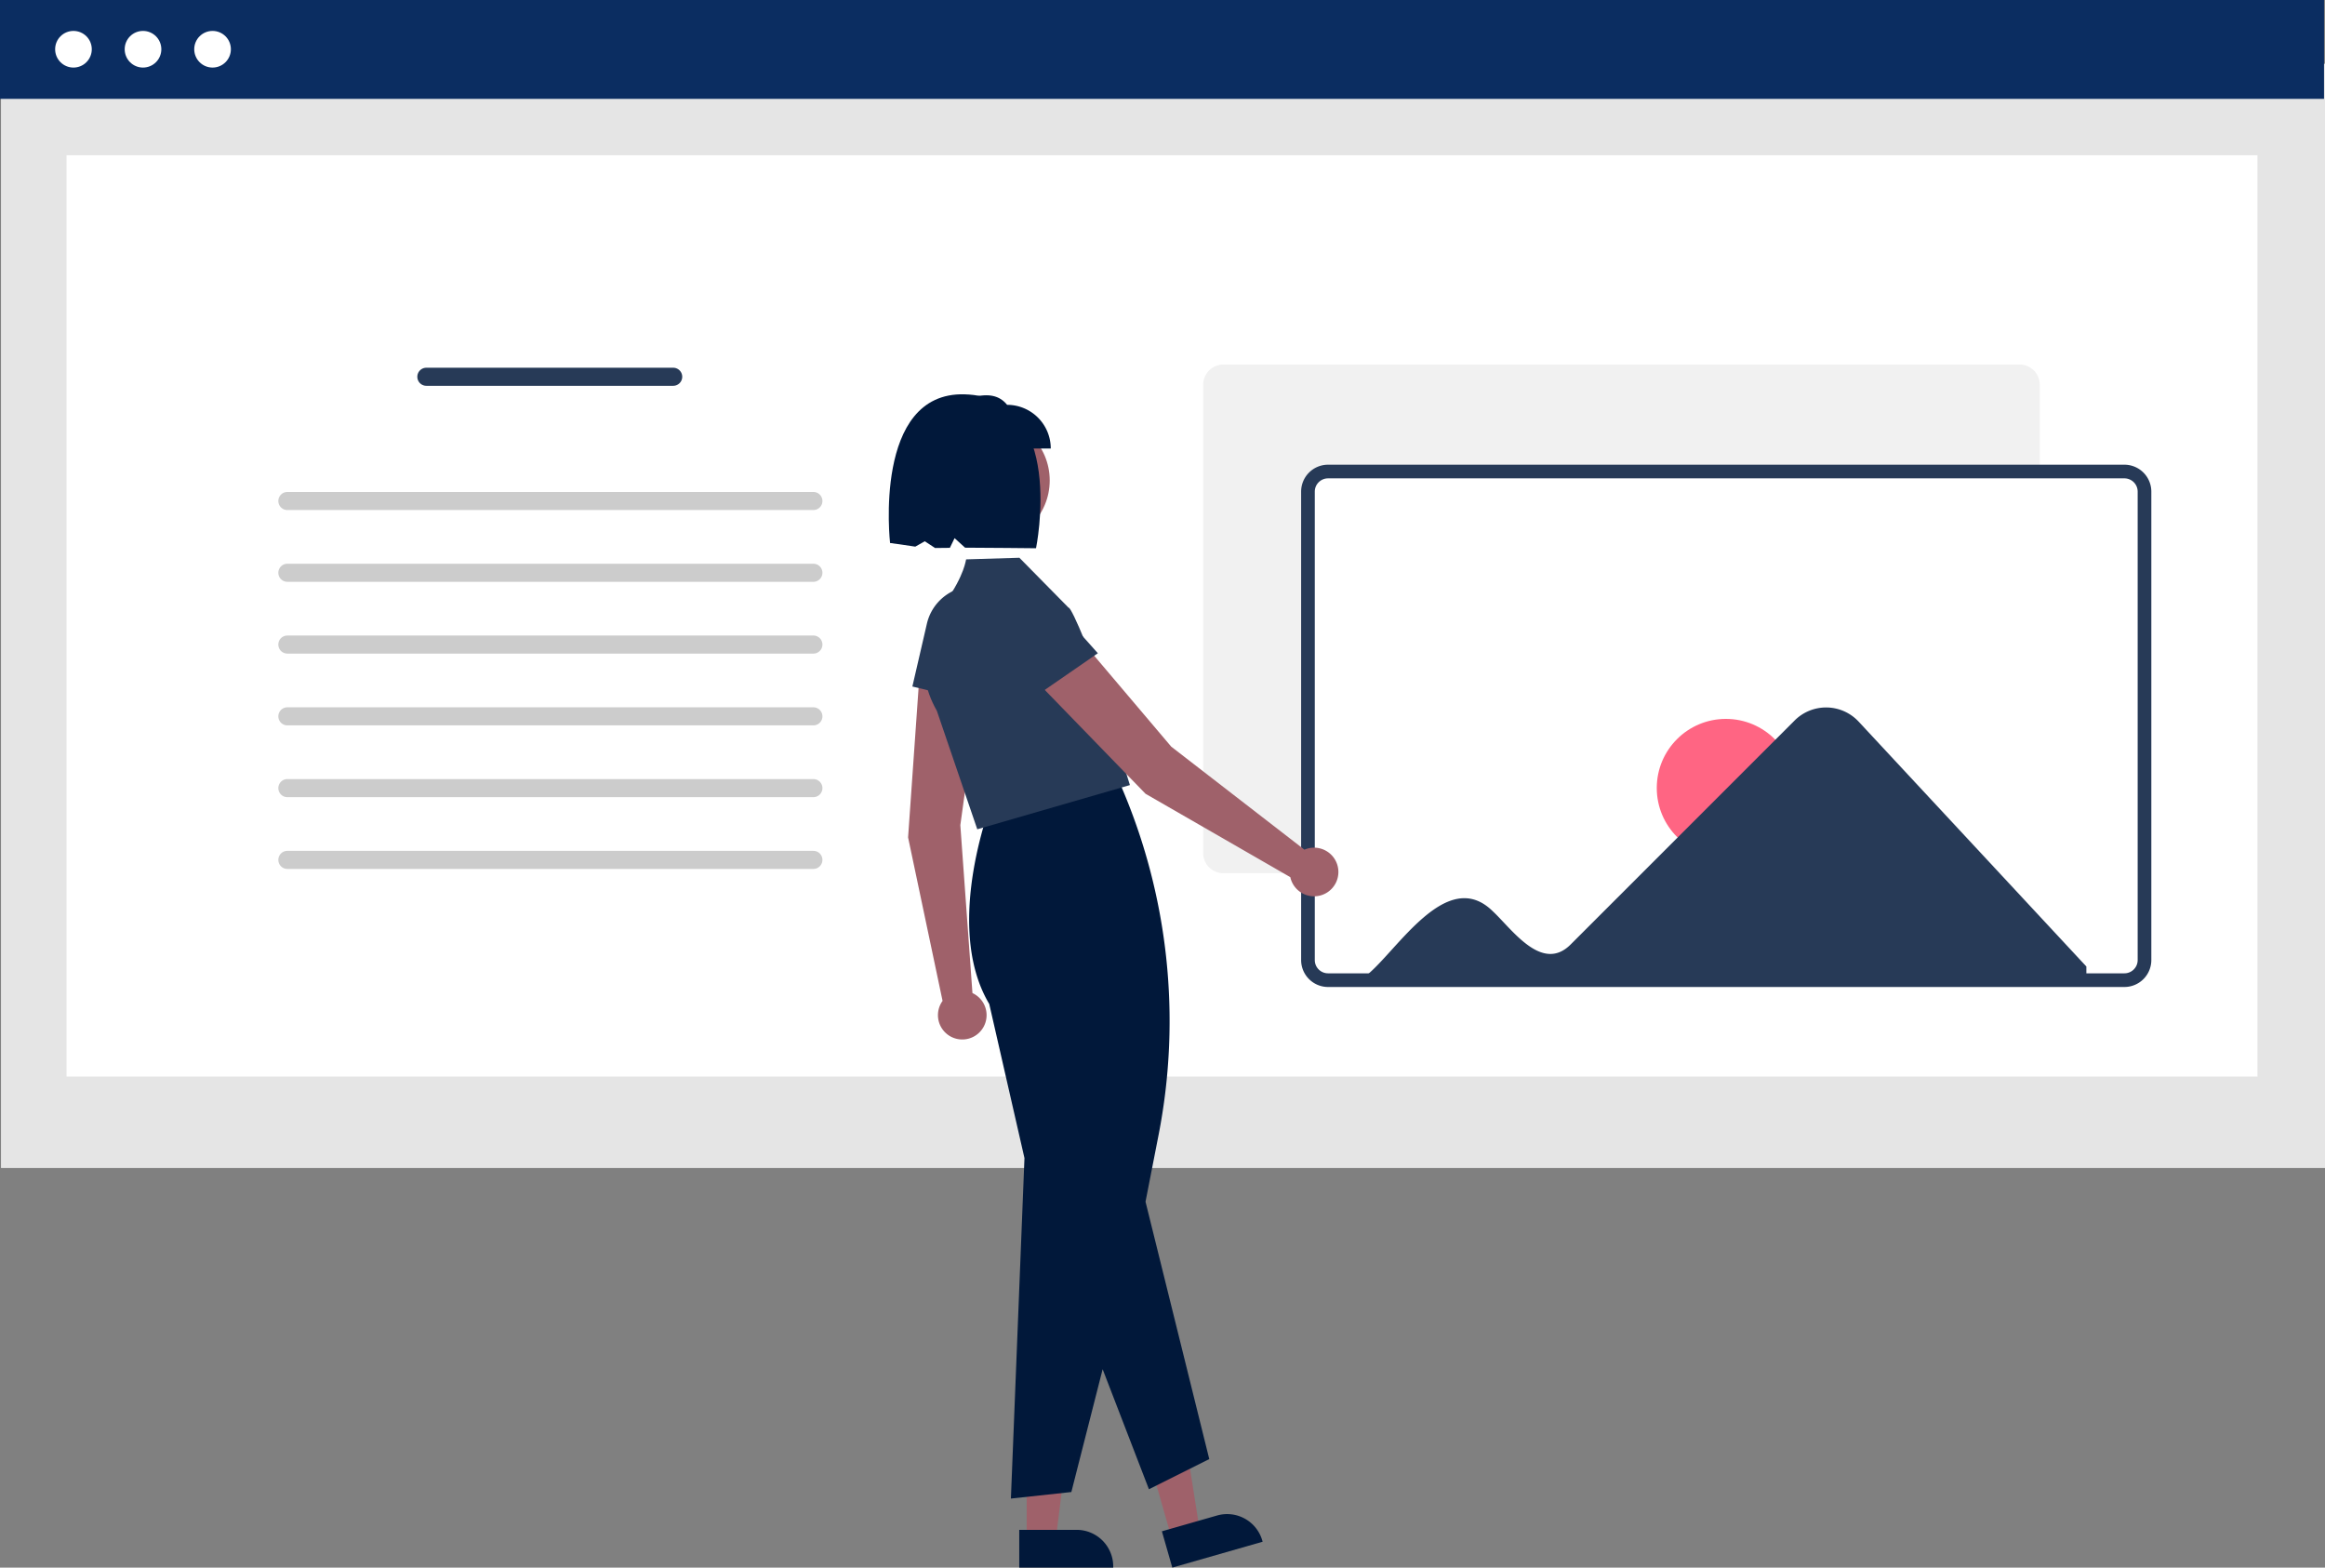 <svg id="web-development" xmlns="http://www.w3.org/2000/svg" width="610" height="411.281" viewBox="0 0 610 411.281">
  <rect x="0" y="0" width="610" height="411.281" fill="#808080" stroke="none"/>
  <rect id="Rectangle_62" data-name="Rectangle 62" width="609.74" height="289.701" transform="translate(0.26 16.738)" fill="#e5e5e5"/>
  <rect id="Rectangle_75" data-name="Rectangle 75" width="574.824" height="241.707" transform="translate(17.458 40.735)" fill="#fff"/>
  <rect id="Rectangle_80" data-name="Rectangle 80" width="609.74" height="25.937" fill="#0b2d61"/>
  <circle id="Ellipse_90" data-name="Ellipse 90" cx="4.807" cy="4.807" r="4.807" transform="translate(14.467 8.113)" fill="#fff"/>
  <circle id="Ellipse_91" data-name="Ellipse 91" cx="4.807" cy="4.807" r="4.807" transform="translate(32.714 8.113)" fill="#fff"/>
  <circle id="Ellipse_92" data-name="Ellipse 92" cx="4.807" cy="4.807" r="4.807" transform="translate(50.961 8.113)" fill="#fff"/>
  <path id="Path_680" data-name="Path 680" d="M332.013,298.519a2.37,2.37,0,0,0,0,4.74h64.759a2.37,2.37,0,0,0,0-4.74Z" transform="translate(-220.15 -202.039)" fill="#273a57"/>
  <path id="Path_680-2" data-name="Path 680" d="M281.513,343.519a2.37,2.37,0,0,0,0,4.74H419.522a2.37,2.37,0,0,0,0-4.74Z" transform="translate(-206.117 -214.445)" fill="#ccc"/>
  <path id="Path_680-3" data-name="Path 680" d="M281.513,369.519a2.37,2.37,0,0,0,0,4.74H419.522a2.37,2.37,0,0,0,0-4.74Z" transform="translate(-206.117 -221.613)" fill="#ccc"/>
  <path id="Path_680-4" data-name="Path 680" d="M281.513,395.519a2.37,2.37,0,0,0,0,4.74H419.522a2.37,2.37,0,1,0,0-4.74Z" transform="translate(-206.117 -228.781)" fill="#ccc"/>
  <path id="Path_680-5" data-name="Path 680" d="M281.513,421.519a2.37,2.37,0,0,0,0,4.74H419.522a2.37,2.37,0,0,0,0-4.74Z" transform="translate(-206.117 -235.949)" fill="#ccc"/>
  <path id="Path_680-6" data-name="Path 680" d="M281.513,447.519a2.37,2.37,0,0,0,0,4.74H419.522a2.37,2.37,0,0,0,0-4.74Z" transform="translate(-206.117 -243.117)" fill="#ccc"/>
  <path id="Path_680-7" data-name="Path 680" d="M281.513,473.519a2.37,2.37,0,0,0,0,4.74H419.522a2.37,2.37,0,0,0,0-4.74Z" transform="translate(-206.117 -250.285)" fill="#ccc"/>
  <path id="Path_3241" data-name="Path 3241" d="M829.007,430.9H620.063a5.273,5.273,0,0,1-5.268-5.268V302.723a5.273,5.273,0,0,1,5.268-5.268H829.007a5.273,5.273,0,0,1,5.268,5.268V425.632A5.273,5.273,0,0,1,829.007,430.9Z" transform="translate(-299.117 -201.803)" fill="#f1f1f1"/>
  <path id="Path_3242" data-name="Path 3242" d="M866.907,469.661H657.962a5.273,5.273,0,0,1-5.268-5.268V341.485a5.273,5.273,0,0,1,5.268-5.267H866.907a5.273,5.273,0,0,1,5.267,5.267V464.394a5.273,5.273,0,0,1-5.267,5.267Z" transform="translate(-309.531 -212.506)" fill="#fff"/>
  <path id="Path_3243" data-name="Path 3243" d="M866.227,470.775H657.283a7.068,7.068,0,0,1-7.06-7.06V340.806a7.068,7.068,0,0,1,7.06-7.06H866.227a7.068,7.068,0,0,1,7.06,7.06V463.715A7.068,7.068,0,0,1,866.227,470.775ZM657.283,337.332a3.479,3.479,0,0,0-3.475,3.475V463.715a3.479,3.479,0,0,0,3.475,3.475H866.227a3.479,3.479,0,0,0,3.475-3.475V340.806a3.479,3.479,0,0,0-3.475-3.475Z" transform="translate(-308.852 -211.827)" fill="#273a57"/>
  <circle id="Ellipse_208" data-name="Ellipse 208" cx="18.131" cy="18.131" r="18.131" transform="translate(434.68 188.611)" fill="#ff6583"/>
  <path id="Path_3244" data-name="Path 3244" d="M802.911,425.306a11.676,11.676,0,0,0-16.7-.3l-58.8,58.8c-7.532,7.568-15.4-4.007-20.42-8.674-12.083-11.95-25.134,10.457-33.255,16.874H862.7V489.6Z" transform="translate(-315.311 -236.028)" fill="#273a57"/>
  <path id="Path_3245" data-name="Path 3245" d="M524.283,492.227l-3.18-44.061,5.71-41.289-16.218-1.1-3.2,45.61,9.047,42.891a6.38,6.38,0,1,0,7.841-2.055Z" transform="translate(-269.145 -231.678)" fill="#9f616a"/>
  <path id="Path_3246" data-name="Path 3246" d="M508.955,403.994l3.808-16.482a12.69,12.69,0,0,1,24.974,4.277l-2.1,18.624Z" transform="translate(-269.58 -223.877)" fill="#273a57"/>
  <path id="Path_3247" data-name="Path 3247" d="M371.9,546.424h7.645l3.637-29.491H371.9Z" transform="translate(-102.532 -142.555)" fill="#9f616a"/>
  <path id="Path_3248" data-name="Path 3248" d="M547.665,719.471h15.058a9.6,9.6,0,0,1,9.6,9.6v.312H547.665Z" transform="translate(-280.251 -318.098)" fill="#01183a"/>
  <path id="Path_3249" data-name="Path 3249" d="M421.347,545.334l7.35-2.105-4.623-29.353-10.848,3.108Z" transform="translate(-113.928 -141.715)" fill="#9f616a"/>
  <path id="Path_3250" data-name="Path 3250" d="M599.342,718.288l14.475-4.146h0a9.6,9.6,0,0,1,11.867,6.583l.086.3-23.7,6.789Z" transform="translate(-294.5 -316.532)" fill="#01183a"/>
  <path id="Path_3251" data-name="Path 3251" d="M540.505,636.657l3.557-89.334L534.825,506.9c-12.43-20.84.98-54.081,1.117-54.415l.05-.122.13-.018,32.514-4.405.457,1.048a155.7,155.7,0,0,1,10.115,92.48l-3.384,17.308L592.549,626.3l-15.829,7.914-12.145-31.493-8.21,32.222Z" transform="translate(-275.279 -243.492)" fill="#01183a"/>
  <path id="Path_3252" data-name="Path 3252" d="M527.147,438.637l-10.607-31.08c-6.594-11.613-2.412-21.922,2.259-28.526,5.043-7.131,5.346-11.13,5.413-11.174l.054-.036L538.2,367.4,551.1,380.5c.811-.317,7.664,16.571,7.083,17.421l9.008,29.12Z" transform="translate(-270.744 -221.065)" fill="#273a57"/>
  <path id="Path_3253" data-name="Path 3253" d="M623.031,450.75l-34.942-27.028-26.946-31.8-11.637,11.35,31.839,32.815,37.985,21.877a6.38,6.38,0,1,0,3.7-7.212Z" transform="translate(-280.797 -227.83)" fill="#9f616a"/>
  <path id="Path_3254" data-name="Path 3254" d="M540.382,410.611l-9.736-13.833a12.69,12.69,0,0,1,19.848-15.749l12.473,13.988Z" transform="translate(-274.926 -223.631)" fill="#273a57"/>
  <circle id="Ellipse_209" data-name="Ellipse 209" cx="16.549" cy="16.549" r="16.549" transform="translate(242.313 109.498)" fill="#9f616a"/>
  <path id="Path_3255" data-name="Path 3255" d="M549.08,322.462H522.8V311.007c5.768-2.291,11.412-4.24,14.824,0a11.455,11.455,0,0,1,11.455,11.455Z" transform="translate(-273.396 -204.795)" fill="#01183a"/>
  <path id="Path_3256" data-name="Path 3256" d="M520.271,308.165c-24.077-.658-19.517,39.008-19.517,39.008s4.542.6,6.615.954l2.5-1.41,2.693,1.767c1.237.006,2.536-.018,3.883-.043l1.235-2.542,2.753,2.5c5.012.007,18.614.146,18.614.146S547.248,308.9,520.271,308.165Z" transform="translate(-267.23 -204.709)" fill="#01183a"/>
</svg>
